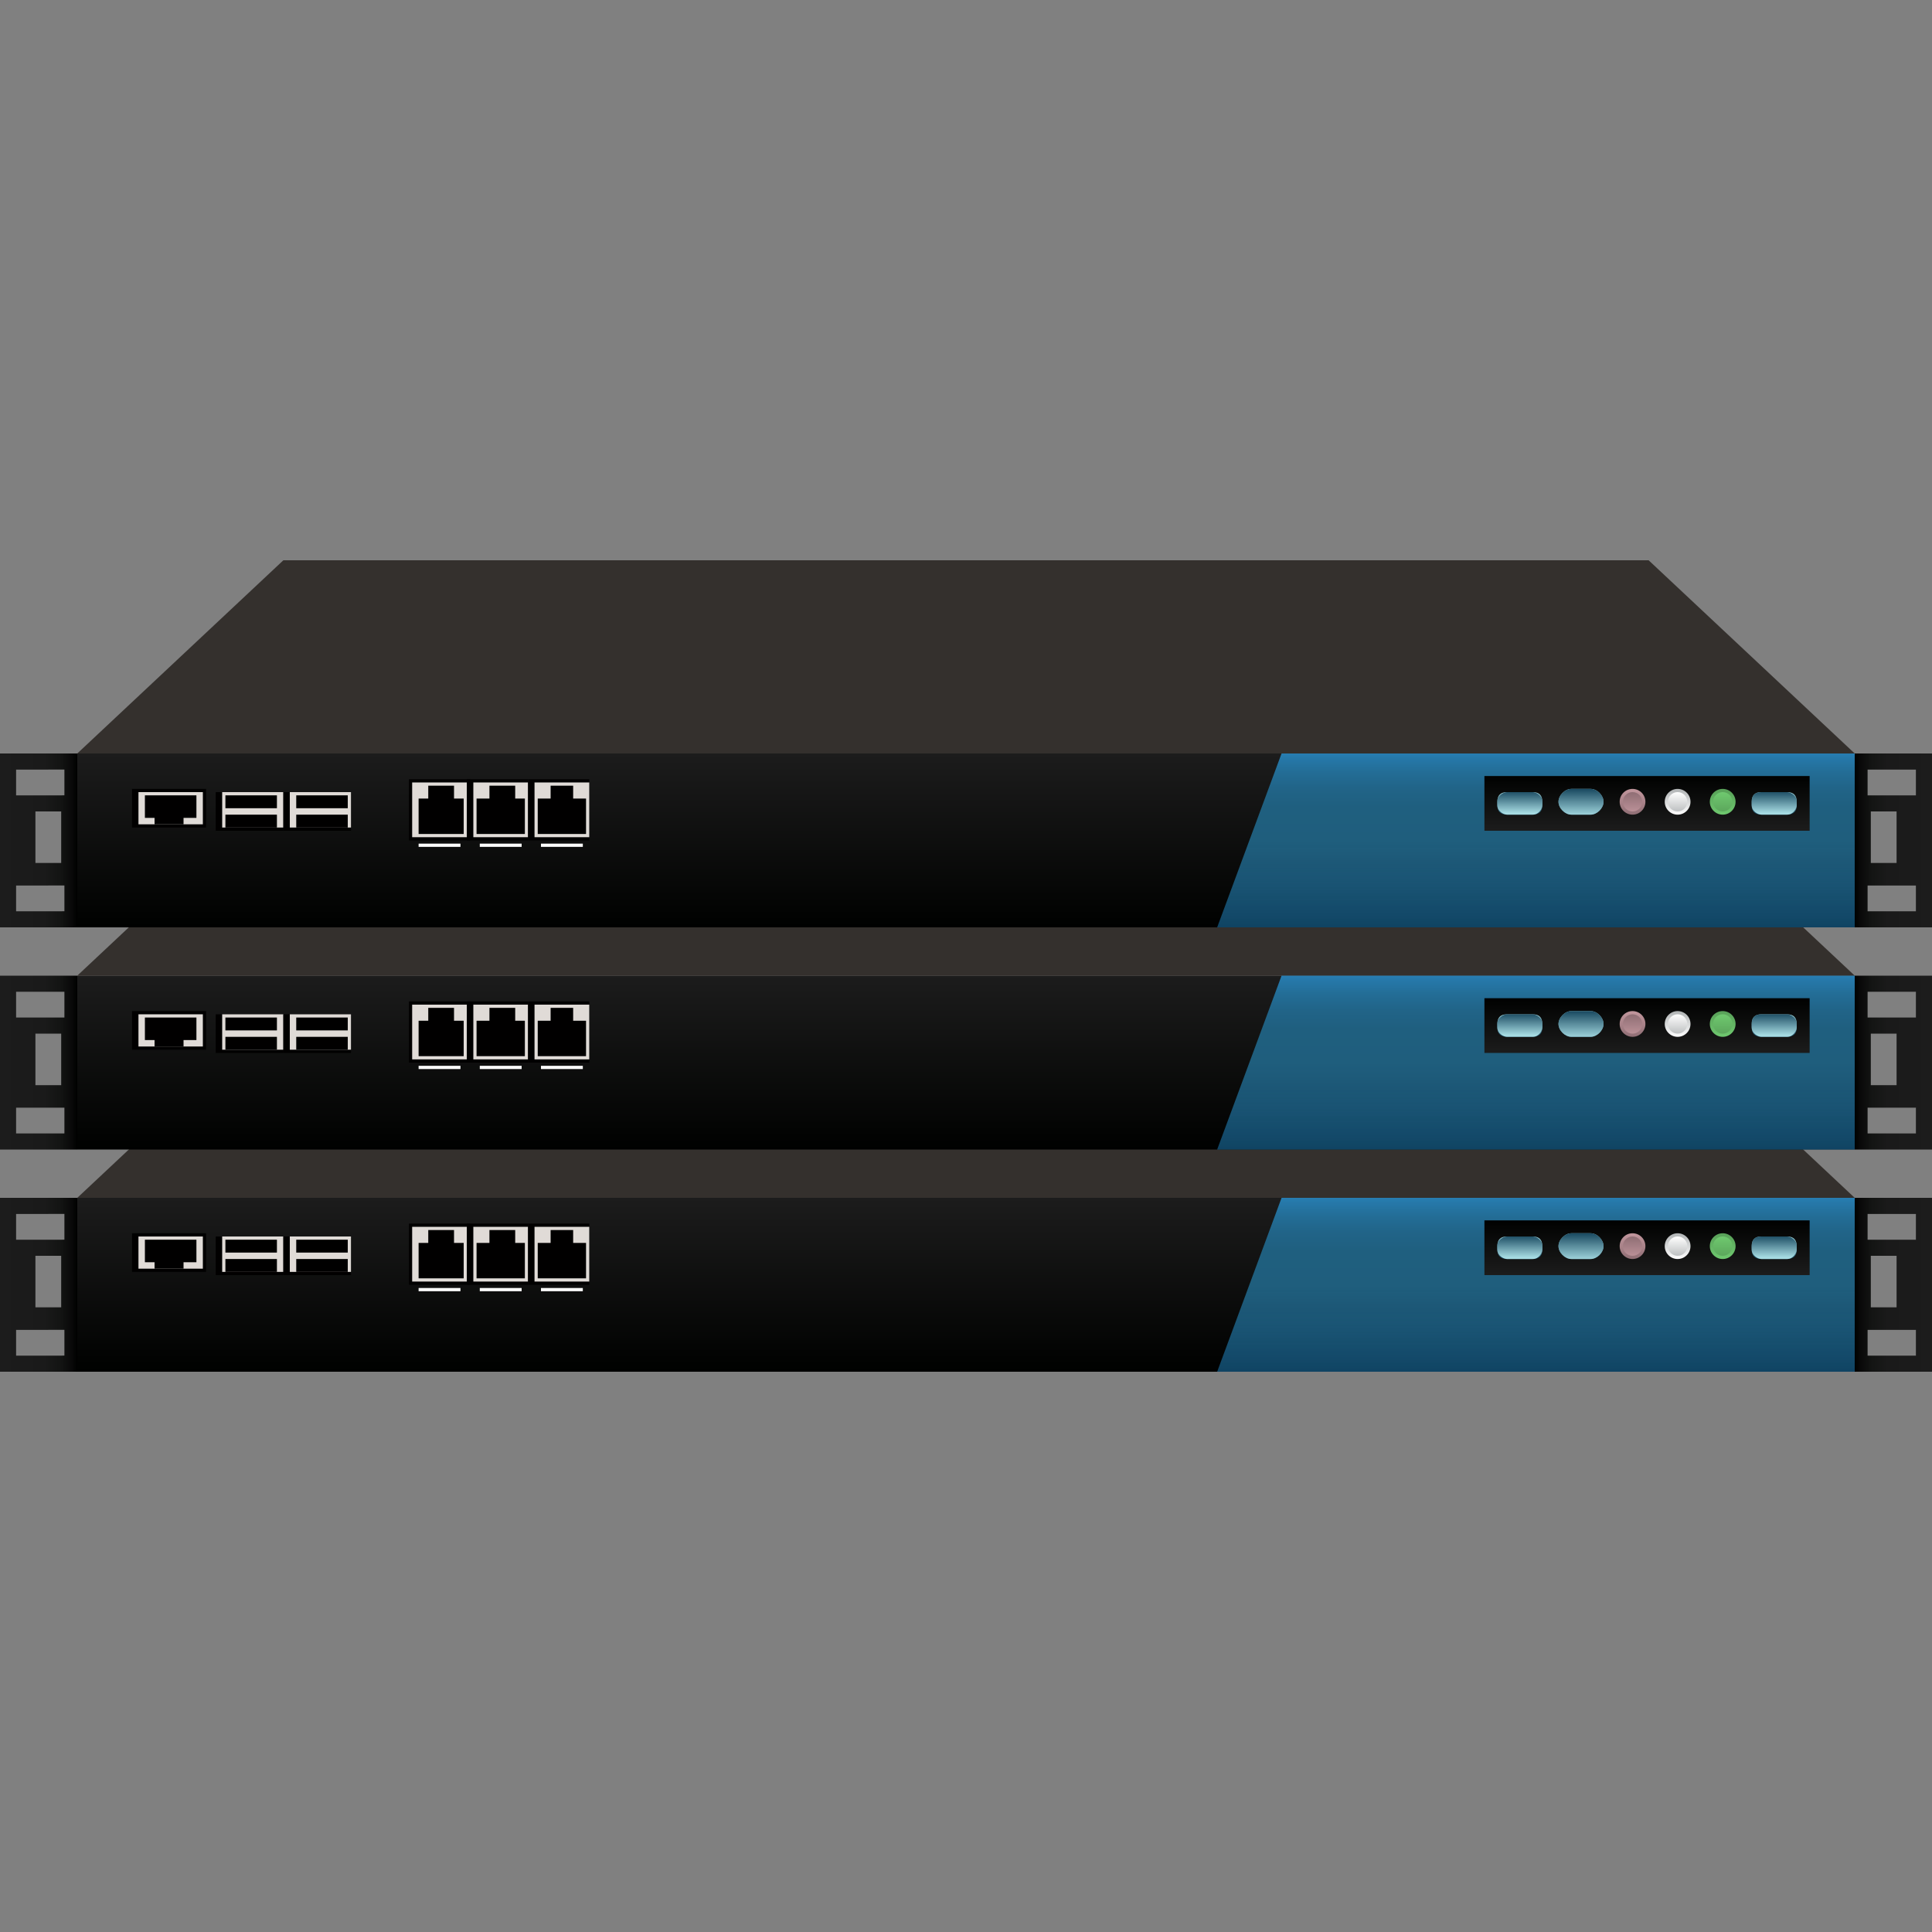 <?xml version="1.0" encoding="utf-8"?>
<!-- Generator: Adobe Illustrator 18.1.0, SVG Export Plug-In . SVG Version: 6.00 Build 0)  -->
<svg version="1.1" id="图层_1" xmlns="http://www.w3.org/2000/svg" xmlns:xlink="http://www.w3.org/1999/xlink" x="0px" y="0px"
	 width="60px" height="60px" viewBox="10 -10 60 60" style="enable-background:new 10 -10 60 60;" xml:space="preserve">
<rect x="10" y="-10" width="60" height="60" fill="#808080" stroke="none"/>
<style type="text/css">
	.st0{fill:url(#SVGID_1_);}
	.st1{fill:#34302D;}
	.st2{fill:url(#SVGID_2_);}
	.st3{fill:url(#SVGID_3_);}
	.st4{fill:url(#SVGID_4_);}
	.st5{fill:#010000;}
	.st6{fill:#E0DBD7;}
	.st7{fill:#FFFFFF;}
	.st8{fill:url(#SVGID_5_);}
	.st9{fill:url(#SVGID_6_);}
	.st10{fill:url(#SVGID_7_);}
	.st11{fill:url(#SVGID_8_);}
	.st12{fill:url(#SVGID_9_);}
	.st13{fill:url(#SVGID_10_);}
	.st14{fill:url(#SVGID_11_);}
	.st15{fill:url(#SVGID_12_);}
	.st16{fill:url(#SVGID_13_);}
	.st17{fill:url(#SVGID_14_);}
	.st18{fill:url(#SVGID_15_);}
	.st19{fill:url(#SVGID_16_);}
	.st20{fill:url(#SVGID_17_);}
	.st21{fill:url(#SVGID_18_);}
	.st22{fill:url(#SVGID_19_);}
	.st23{fill:url(#SVGID_20_);}
	.st24{fill:url(#SVGID_21_);}
	.st25{fill:url(#SVGID_22_);}
	.st26{fill:url(#SVGID_23_);}
	.st27{fill:url(#SVGID_24_);}
	.st28{fill:url(#SVGID_25_);}
	.st29{fill:url(#SVGID_26_);}
	.st30{fill:url(#SVGID_27_);}
	.st31{fill:url(#SVGID_28_);}
	.st32{fill:url(#SVGID_29_);}
	.st33{fill:url(#SVGID_30_);}
	.st34{fill:url(#SVGID_31_);}
	.st35{fill:url(#SVGID_32_);}
	.st36{fill:url(#SVGID_33_);}
	.st37{fill:url(#SVGID_34_);}
	.st38{fill:url(#SVGID_35_);}
	.st39{fill:url(#SVGID_36_);}
	.st40{fill:url(#SVGID_37_);}
	.st41{fill:url(#SVGID_38_);}
	.st42{fill:url(#SVGID_39_);}
	.st43{fill:url(#SVGID_40_);}
	.st44{fill:url(#SVGID_41_);}
	.st45{fill:url(#SVGID_42_);}
	.st46{fill:url(#SVGID_43_);}
	.st47{fill:url(#SVGID_44_);}
	.st48{fill:url(#SVGID_45_);}
	.st49{fill:url(#SVGID_46_);}
	.st50{fill:url(#SVGID_47_);}
	.st51{fill:url(#SVGID_48_);}
	.st52{fill:url(#SVGID_49_);}
	.st53{fill:url(#SVGID_50_);}
	.st54{fill:url(#SVGID_51_);}
</style>
<g>
	<g>
		
			<linearGradient id="SVGID_1_" gradientUnits="userSpaceOnUse" x1="40" y1="7.39" x2="40" y2="12.806" gradientTransform="matrix(1 0 0 -1 0 40)">
			<stop  offset="0" style="stop-color:#000100"/>
			<stop  offset="1" style="stop-color:#1C1C1C"/>
		</linearGradient>
		<rect x="12.4" y="27.2" class="st0" width="55.2" height="5.4"/>
		<polygon class="st1" points="67.6,27.2 12.4,27.2 18.8,21.2 61.2,21.2 		"/>
		
			<linearGradient id="SVGID_2_" gradientUnits="userSpaceOnUse" x1="10" y1="10.1" x2="12.393" y2="10.1" gradientTransform="matrix(1 0 0 -1 0 40)">
			<stop  offset="0" style="stop-color:#1C1C1C"/>
			<stop  offset="0.581" style="stop-color:#1A1A1A"/>
			<stop  offset="0.79" style="stop-color:#131413"/>
			<stop  offset="0.939" style="stop-color:#080808"/>
			<stop  offset="1" style="stop-color:#000100"/>
		</linearGradient>
		<path class="st2" d="M10,27.2v5.4h2.4v-5.4C12.4,27.2,10,27.2,10,27.2z M11.9,32.1h-1.4v-0.8H12v0.8H11.9z M11.9,30.6h-0.8V29h0.8
			C11.9,29,11.9,30.6,11.9,30.6z M11.9,28.5h-1.4v-0.8H12v0.8H11.9z"/>
		
			<linearGradient id="SVGID_3_" gradientUnits="userSpaceOnUse" x1="80.4" y1="10.1" x2="82.793" y2="10.1" gradientTransform="matrix(-1 0 0 -1 150.4 40)">
			<stop  offset="0" style="stop-color:#1C1C1C"/>
			<stop  offset="0.581" style="stop-color:#1A1A1A"/>
			<stop  offset="0.79" style="stop-color:#131413"/>
			<stop  offset="0.939" style="stop-color:#080808"/>
			<stop  offset="1" style="stop-color:#000100"/>
		</linearGradient>
		<path class="st3" d="M67.6,27.2v5.4H70v-5.4C70,27.2,67.6,27.2,67.6,27.2z M68,32.1v-0.8h1.5v0.8H68L68,32.1z M68.1,29h0.8v1.6
			h-0.8C68.1,30.6,68.1,29,68.1,29z M68,28.5v-0.8h1.5v0.8H68L68,28.5z"/>
		
			<linearGradient id="SVGID_4_" gradientUnits="userSpaceOnUse" x1="57.7" y1="7.39" x2="57.7" y2="12.806" gradientTransform="matrix(1 0 0 -1 0 40)">
			<stop  offset="0" style="stop-color:#1D7AB3;stop-opacity:0.55"/>
			<stop  offset="0.179" style="stop-color:#1E6D9A;stop-opacity:0.711"/>
			<stop  offset="0.373" style="stop-color:#1F6285;stop-opacity:0.885"/>
			<stop  offset="0.5" style="stop-color:#1F5E7D"/>
			<stop  offset="0.692" style="stop-color:#1F5F7F"/>
			<stop  offset="0.802" style="stop-color:#216488"/>
			<stop  offset="0.892" style="stop-color:#236D96"/>
			<stop  offset="0.971" style="stop-color:#2678A9"/>
			<stop  offset="1" style="stop-color:#277EB3"/>
		</linearGradient>
		<polygon class="st4" points="67.6,27.2 67.6,32.6 47.8,32.6 49.8,27.2 		"/>
		<g>
			<g>
				<g>
					<rect x="22.7" y="28" class="st5" width="1.9" height="1.9"/>
					<rect x="22.8" y="28.1" class="st6" width="1.7" height="1.7"/>
					<g>
						<polygon class="st5" points="24.1,28.6 24.1,28.2 23.3,28.2 23.3,28.6 23,28.6 23,29.7 24.4,29.7 24.4,28.6 						"/>
					</g>
				</g>
				<g>
					<rect x="24.5" y="28" class="st5" width="1.9" height="1.9"/>
					<rect x="24.7" y="28.1" class="st6" width="1.7" height="1.7"/>
					<g>
						<polygon class="st5" points="26,28.6 26,28.2 25.2,28.2 25.2,28.6 24.8,28.6 24.8,29.7 26.3,29.7 26.3,28.6 						"/>
					</g>
				</g>
				<g>
					<rect x="26.4" y="28" class="st5" width="1.9" height="1.9"/>
					<rect x="26.6" y="28.1" class="st6" width="1.7" height="1.7"/>
					<g>
						<polygon class="st5" points="27.8,28.6 27.8,28.2 27.1,28.2 27.1,28.6 26.7,28.6 26.7,29.7 28.2,29.7 28.2,28.6 						"/>
					</g>
				</g>
			</g>
			<g>
				<g>
					<rect x="14.1" y="28.3" class="st5" width="2.3" height="1.2"/>
					<rect x="14.3" y="28.4" class="st6" width="2" height="1"/>
					<g>
						<polygon class="st5" points="14.8,29.2 14.8,29.4 15.7,29.4 15.7,29.2 16.1,29.2 16.1,28.5 14.5,28.5 14.5,29.2 						"/>
					</g>
				</g>
				<g>
					<rect x="16.7" y="28.4" class="st5" width="2.1" height="1.2"/>
					<rect x="16.9" y="28.4" class="st6" width="1.9" height="1.1"/>
					<g>
						<rect x="17" y="28.5" class="st5" width="1.6" height="0.4"/>
						<rect x="17" y="29.1" class="st5" width="1.6" height="0.4"/>
					</g>
				</g>
				<g>
					<rect x="18.8" y="28.4" class="st5" width="2.1" height="1.2"/>
					<rect x="19" y="28.4" class="st6" width="1.9" height="1.1"/>
					<g>
						<rect x="19.2" y="28.5" class="st5" width="1.6" height="0.4"/>
						<rect x="19.2" y="29.1" class="st5" width="1.6" height="0.4"/>
					</g>
				</g>
			</g>
			<rect x="23" y="30" class="st7" width="1.3" height="0.1"/>
			<rect x="24.9" y="30" class="st7" width="1.3" height="0.1"/>
			<rect x="26.8" y="30" class="st7" width="1.3" height="0.1"/>
			<path d="M50.9,28"/>
			<g>
				
					<linearGradient id="SVGID_5_" gradientUnits="userSpaceOnUse" x1="61.15" y1="10.403" x2="61.15" y2="12.125" gradientTransform="matrix(1 0 0 -1 0 40)">
					<stop  offset="0" style="stop-color:#1C1C1C"/>
					<stop  offset="1" style="stop-color:#000100"/>
				</linearGradient>
				<rect x="56.1" y="27.9" class="st8" width="10.1" height="1.7"/>
				<g>
					<g>
						<g>
							
								<linearGradient id="SVGID_6_" gradientUnits="userSpaceOnUse" x1="57.2" y1="10.935" x2="57.2" y2="11.64" gradientTransform="matrix(1 0 0 -1 0 40)">
								<stop  offset="0" style="stop-color:#1B4B62"/>
								<stop  offset="1" style="stop-color:#A6DBE2"/>
							</linearGradient>
							<path class="st9" d="M56.8,28.4h0.8c0.2,0,0.3,0.1,0.3,0.3v0.1c0,0.2-0.1,0.3-0.3,0.3h-0.8c-0.2,0-0.3-0.1-0.3-0.3v-0.1
								C56.5,28.5,56.6,28.4,56.8,28.4z"/>
						</g>
						<g>
							
								<linearGradient id="SVGID_7_" gradientUnits="userSpaceOnUse" x1="57.2" y1="10.951" x2="57.2" y2="11.625" gradientTransform="matrix(1 0 0 -1 0 40)">
								<stop  offset="0" style="stop-color:#A6DBE2"/>
								<stop  offset="1" style="stop-color:#1B4B62"/>
							</linearGradient>
							<path class="st10" d="M56.8,28.4h0.8c0.1,0,0.3,0.1,0.3,0.3v0.1c0,0.1-0.1,0.3-0.3,0.3h-0.8c-0.1,0-0.3-0.1-0.3-0.3v-0.1
								C56.5,28.5,56.7,28.4,56.8,28.4z"/>
						</g>
					</g>
					<g>
						<g>
							
								<linearGradient id="SVGID_8_" gradientUnits="userSpaceOnUse" x1="65.1" y1="10.935" x2="65.1" y2="11.64" gradientTransform="matrix(1 0 0 -1 0 40)">
								<stop  offset="0" style="stop-color:#1B4B62"/>
								<stop  offset="1" style="stop-color:#A6DBE2"/>
							</linearGradient>
							<path class="st11" d="M64.7,28.4h0.8c0.2,0,0.3,0.1,0.3,0.3v0.1c0,0.2-0.1,0.3-0.3,0.3h-0.8c-0.2,0-0.3-0.1-0.3-0.3v-0.1
								C64.4,28.5,64.5,28.4,64.7,28.4z"/>
						</g>
						<g>
							
								<linearGradient id="SVGID_9_" gradientUnits="userSpaceOnUse" x1="65.1" y1="10.951" x2="65.1" y2="11.625" gradientTransform="matrix(1 0 0 -1 0 40)">
								<stop  offset="0" style="stop-color:#A6DBE2"/>
								<stop  offset="1" style="stop-color:#1B4B62"/>
							</linearGradient>
							<path class="st12" d="M64.7,28.4h0.8c0.1,0,0.3,0.1,0.3,0.3v0.1c0,0.1-0.1,0.3-0.3,0.3h-0.8c-0.1,0-0.3-0.1-0.3-0.3v-0.1
								C64.4,28.5,64.5,28.4,64.7,28.4z"/>
						</g>
					</g>
					<g>
						<g>
							<g>
								
									<linearGradient id="SVGID_10_" gradientUnits="userSpaceOnUse" x1="59.1" y1="10.816" x2="59.1" y2="11.712" gradientTransform="matrix(1 0 0 -1 0 40)">
									<stop  offset="0" style="stop-color:#1B4B62"/>
									<stop  offset="1" style="stop-color:#A6DBE2"/>
								</linearGradient>
								<path class="st13" d="M58.8,28.3h0.6c0.2,0,0.4,0.2,0.4,0.4l0,0c0,0.2-0.2,0.4-0.4,0.4h-0.6c-0.2,0-0.4-0.2-0.4-0.4l0,0
									C58.4,28.5,58.6,28.3,58.8,28.3z"/>
							</g>
						</g>
						<g>
							<g>
								
									<linearGradient id="SVGID_11_" gradientUnits="userSpaceOnUse" x1="59.1" y1="10.843" x2="59.1" y2="11.685" gradientTransform="matrix(1 0 0 -1 0 40)">
									<stop  offset="0" style="stop-color:#A6DBE2"/>
									<stop  offset="1" style="stop-color:#1B4B62"/>
								</linearGradient>
								<path class="st14" d="M58.8,28.3h0.6c0.2,0,0.4,0.2,0.4,0.4l0,0c0,0.2-0.2,0.4-0.4,0.4h-0.6c-0.2,0-0.4-0.2-0.4-0.4l0,0
									C58.4,28.5,58.6,28.3,58.8,28.3z"/>
							</g>
						</g>
					</g>
					<g>
						
							<linearGradient id="SVGID_12_" gradientUnits="userSpaceOnUse" x1="60.7" y1="10.888" x2="60.7" y2="11.64" gradientTransform="matrix(1 0 0 -1 0 40)">
							<stop  offset="0" style="stop-color:#8F6E74"/>
							<stop  offset="1" style="stop-color:#BF949B"/>
						</linearGradient>
						<circle class="st15" cx="60.7" cy="28.7" r="0.4"/>
						
							<linearGradient id="SVGID_13_" gradientUnits="userSpaceOnUse" x1="60.7" y1="10.927" x2="60.7" y2="11.601" gradientTransform="matrix(1 0 0 -1 0 40)">
							<stop  offset="0" style="stop-color:#BF949B"/>
							<stop  offset="1" style="stop-color:#8F6E74"/>
						</linearGradient>
						<circle class="st16" cx="60.7" cy="28.7" r="0.3"/>
					</g>
					<g>
						
							<linearGradient id="SVGID_14_" gradientUnits="userSpaceOnUse" x1="62.1" y1="10.888" x2="62.1" y2="11.64" gradientTransform="matrix(1 0 0 -1 0 40)">
							<stop  offset="0" style="stop-color:#FFFFFF"/>
							<stop  offset="1" style="stop-color:#B6B9BA"/>
						</linearGradient>
						<circle class="st17" cx="62.1" cy="28.7" r="0.4"/>
						
							<linearGradient id="SVGID_15_" gradientUnits="userSpaceOnUse" x1="62.1" y1="10.927" x2="62.1" y2="11.601" gradientTransform="matrix(1 0 0 -1 0 40)">
							<stop  offset="0" style="stop-color:#B6B9BA"/>
							<stop  offset="1" style="stop-color:#FFFFFF"/>
						</linearGradient>
						<circle class="st18" cx="62.1" cy="28.7" r="0.3"/>
					</g>
					<g>
						
							<linearGradient id="SVGID_16_" gradientUnits="userSpaceOnUse" x1="63.5" y1="10.888" x2="63.5" y2="11.64" gradientTransform="matrix(1 0 0 -1 0 40)">
							<stop  offset="0" style="stop-color:#6FC96F"/>
							<stop  offset="1" style="stop-color:#5AA35A"/>
						</linearGradient>
						<circle class="st19" cx="63.5" cy="28.7" r="0.4"/>
						
							<linearGradient id="SVGID_17_" gradientUnits="userSpaceOnUse" x1="63.5" y1="10.927" x2="63.5" y2="11.601" gradientTransform="matrix(1 0 0 -1 0 40)">
							<stop  offset="0" style="stop-color:#5AA35A"/>
							<stop  offset="1" style="stop-color:#6FC96F"/>
						</linearGradient>
						<circle class="st20" cx="63.5" cy="28.7" r="0.3"/>
					</g>
				</g>
			</g>
		</g>
	</g>
	<g>
		
			<linearGradient id="SVGID_18_" gradientUnits="userSpaceOnUse" x1="40" y1="14.29" x2="40" y2="19.706" gradientTransform="matrix(1 0 0 -1 0 40)">
			<stop  offset="0" style="stop-color:#000100"/>
			<stop  offset="1" style="stop-color:#1C1C1C"/>
		</linearGradient>
		<rect x="12.4" y="20.3" class="st21" width="55.2" height="5.4"/>
		<polygon class="st1" points="67.6,20.3 12.4,20.3 18.8,14.3 61.2,14.3 		"/>
		
			<linearGradient id="SVGID_19_" gradientUnits="userSpaceOnUse" x1="10" y1="17" x2="12.393" y2="17" gradientTransform="matrix(1 0 0 -1 0 40)">
			<stop  offset="0" style="stop-color:#1C1C1C"/>
			<stop  offset="0.581" style="stop-color:#1A1A1A"/>
			<stop  offset="0.79" style="stop-color:#131413"/>
			<stop  offset="0.939" style="stop-color:#080808"/>
			<stop  offset="1" style="stop-color:#000100"/>
		</linearGradient>
		<path class="st22" d="M10,20.3v5.4h2.4v-5.4C12.4,20.3,10,20.3,10,20.3z M11.9,25.2h-1.4v-0.8H12v0.8H11.9z M11.9,23.7h-0.8v-1.6
			h0.8C11.9,22.1,11.9,23.7,11.9,23.7z M11.9,21.6h-1.4v-0.8H12v0.8H11.9z"/>
		
			<linearGradient id="SVGID_20_" gradientUnits="userSpaceOnUse" x1="80.4" y1="17" x2="82.793" y2="17" gradientTransform="matrix(-1 0 0 -1 150.4 40)">
			<stop  offset="0" style="stop-color:#1C1C1C"/>
			<stop  offset="0.581" style="stop-color:#1A1A1A"/>
			<stop  offset="0.79" style="stop-color:#131413"/>
			<stop  offset="0.939" style="stop-color:#080808"/>
			<stop  offset="1" style="stop-color:#000100"/>
		</linearGradient>
		<path class="st23" d="M67.6,20.3v5.4H70v-5.4C70,20.3,67.6,20.3,67.6,20.3z M68,25.2v-0.8h1.5v0.8H68L68,25.2z M68.1,22.1h0.8v1.6
			h-0.8C68.1,23.7,68.1,22.1,68.1,22.1z M68,21.6v-0.8h1.5v0.8H68L68,21.6z"/>
		
			<linearGradient id="SVGID_21_" gradientUnits="userSpaceOnUse" x1="57.7" y1="14.29" x2="57.7" y2="19.706" gradientTransform="matrix(1 0 0 -1 0 40)">
			<stop  offset="0" style="stop-color:#1D7AB3;stop-opacity:0.55"/>
			<stop  offset="0.179" style="stop-color:#1E6D9A;stop-opacity:0.711"/>
			<stop  offset="0.373" style="stop-color:#1F6285;stop-opacity:0.885"/>
			<stop  offset="0.5" style="stop-color:#1F5E7D"/>
			<stop  offset="0.692" style="stop-color:#1F5F7F"/>
			<stop  offset="0.802" style="stop-color:#216488"/>
			<stop  offset="0.892" style="stop-color:#236D96"/>
			<stop  offset="0.971" style="stop-color:#2678A9"/>
			<stop  offset="1" style="stop-color:#277EB3"/>
		</linearGradient>
		<polygon class="st24" points="67.6,20.3 67.6,25.7 47.8,25.7 49.8,20.3 		"/>
		<g>
			<g>
				<g>
					<rect x="22.7" y="21.1" class="st5" width="1.9" height="1.9"/>
					<rect x="22.8" y="21.2" class="st6" width="1.7" height="1.7"/>
					<g>
						<polygon class="st5" points="24.1,21.7 24.1,21.3 23.3,21.3 23.3,21.7 23,21.7 23,22.8 24.4,22.8 24.4,21.7 						"/>
					</g>
				</g>
				<g>
					<rect x="24.5" y="21.1" class="st5" width="1.9" height="1.9"/>
					<rect x="24.7" y="21.2" class="st6" width="1.7" height="1.7"/>
					<g>
						<polygon class="st5" points="26,21.7 26,21.3 25.2,21.3 25.2,21.7 24.8,21.7 24.8,22.8 26.3,22.8 26.3,21.7 						"/>
					</g>
				</g>
				<g>
					<rect x="26.4" y="21.1" class="st5" width="1.9" height="1.9"/>
					<rect x="26.6" y="21.2" class="st6" width="1.7" height="1.7"/>
					<g>
						<polygon class="st5" points="27.8,21.7 27.8,21.3 27.1,21.3 27.1,21.7 26.7,21.7 26.7,22.8 28.2,22.8 28.2,21.7 						"/>
					</g>
				</g>
			</g>
			<g>
				<g>
					<rect x="14.1" y="21.4" class="st5" width="2.3" height="1.2"/>
					<rect x="14.3" y="21.5" class="st6" width="2" height="1"/>
					<g>
						<polygon class="st5" points="14.8,22.3 14.8,22.5 15.7,22.5 15.7,22.3 16.1,22.3 16.1,21.6 14.5,21.6 14.5,22.3 						"/>
					</g>
				</g>
				<g>
					<rect x="16.7" y="21.5" class="st5" width="2.1" height="1.2"/>
					<rect x="16.9" y="21.5" class="st6" width="1.9" height="1.1"/>
					<g>
						<rect x="17" y="21.6" class="st5" width="1.6" height="0.4"/>
						<rect x="17" y="22.2" class="st5" width="1.6" height="0.4"/>
					</g>
				</g>
				<g>
					<rect x="18.8" y="21.5" class="st5" width="2.1" height="1.2"/>
					<rect x="19" y="21.5" class="st6" width="1.9" height="1.1"/>
					<g>
						<rect x="19.2" y="21.6" class="st5" width="1.6" height="0.4"/>
						<rect x="19.2" y="22.2" class="st5" width="1.6" height="0.4"/>
					</g>
				</g>
			</g>
			<rect x="23" y="23.1" class="st7" width="1.3" height="0.1"/>
			<rect x="24.9" y="23.1" class="st7" width="1.3" height="0.1"/>
			<rect x="26.8" y="23.1" class="st7" width="1.3" height="0.1"/>
			<path d="M50.9,21.1"/>
			<g>
				
					<linearGradient id="SVGID_22_" gradientUnits="userSpaceOnUse" x1="61.15" y1="17.303" x2="61.15" y2="19.025" gradientTransform="matrix(1 0 0 -1 0 40)">
					<stop  offset="0" style="stop-color:#1C1C1C"/>
					<stop  offset="1" style="stop-color:#000100"/>
				</linearGradient>
				<rect x="56.1" y="21" class="st25" width="10.1" height="1.7"/>
				<g>
					<g>
						<g>
							
								<linearGradient id="SVGID_23_" gradientUnits="userSpaceOnUse" x1="57.2" y1="17.835" x2="57.2" y2="18.54" gradientTransform="matrix(1 0 0 -1 0 40)">
								<stop  offset="0" style="stop-color:#1B4B62"/>
								<stop  offset="1" style="stop-color:#A6DBE2"/>
							</linearGradient>
							<path class="st26" d="M56.8,21.5h0.8c0.2,0,0.3,0.1,0.3,0.3v0.1c0,0.2-0.1,0.3-0.3,0.3h-0.8c-0.2,0-0.3-0.1-0.3-0.3v-0.1
								C56.5,21.6,56.6,21.5,56.8,21.5z"/>
						</g>
						<g>
							
								<linearGradient id="SVGID_24_" gradientUnits="userSpaceOnUse" x1="57.2" y1="17.851" x2="57.2" y2="18.525" gradientTransform="matrix(1 0 0 -1 0 40)">
								<stop  offset="0" style="stop-color:#A6DBE2"/>
								<stop  offset="1" style="stop-color:#1B4B62"/>
							</linearGradient>
							<path class="st27" d="M56.8,21.5h0.8c0.1,0,0.3,0.1,0.3,0.3v0.1c0,0.1-0.1,0.3-0.3,0.3h-0.8c-0.1,0-0.3-0.1-0.3-0.3v-0.1
								C56.5,21.6,56.7,21.5,56.8,21.5z"/>
						</g>
					</g>
					<g>
						<g>
							
								<linearGradient id="SVGID_25_" gradientUnits="userSpaceOnUse" x1="65.1" y1="17.835" x2="65.1" y2="18.54" gradientTransform="matrix(1 0 0 -1 0 40)">
								<stop  offset="0" style="stop-color:#1B4B62"/>
								<stop  offset="1" style="stop-color:#A6DBE2"/>
							</linearGradient>
							<path class="st28" d="M64.7,21.5h0.8c0.2,0,0.3,0.1,0.3,0.3v0.1c0,0.2-0.1,0.3-0.3,0.3h-0.8c-0.2,0-0.3-0.1-0.3-0.3v-0.1
								C64.4,21.6,64.5,21.5,64.7,21.5z"/>
						</g>
						<g>
							
								<linearGradient id="SVGID_26_" gradientUnits="userSpaceOnUse" x1="65.1" y1="17.851" x2="65.1" y2="18.525" gradientTransform="matrix(1 0 0 -1 0 40)">
								<stop  offset="0" style="stop-color:#A6DBE2"/>
								<stop  offset="1" style="stop-color:#1B4B62"/>
							</linearGradient>
							<path class="st29" d="M64.7,21.5h0.8c0.1,0,0.3,0.1,0.3,0.3v0.1c0,0.1-0.1,0.3-0.3,0.3h-0.8c-0.1,0-0.3-0.1-0.3-0.3v-0.1
								C64.4,21.6,64.5,21.5,64.7,21.5z"/>
						</g>
					</g>
					<g>
						<g>
							<g>
								
									<linearGradient id="SVGID_27_" gradientUnits="userSpaceOnUse" x1="59.1" y1="17.716" x2="59.1" y2="18.612" gradientTransform="matrix(1 0 0 -1 0 40)">
									<stop  offset="0" style="stop-color:#1B4B62"/>
									<stop  offset="1" style="stop-color:#A6DBE2"/>
								</linearGradient>
								<path class="st30" d="M58.8,21.4h0.6c0.2,0,0.4,0.2,0.4,0.4l0,0c0,0.2-0.2,0.4-0.4,0.4h-0.6c-0.2,0-0.4-0.2-0.4-0.4l0,0
									C58.4,21.6,58.6,21.4,58.8,21.4z"/>
							</g>
						</g>
						<g>
							<g>
								
									<linearGradient id="SVGID_28_" gradientUnits="userSpaceOnUse" x1="59.1" y1="17.743" x2="59.1" y2="18.585" gradientTransform="matrix(1 0 0 -1 0 40)">
									<stop  offset="0" style="stop-color:#A6DBE2"/>
									<stop  offset="1" style="stop-color:#1B4B62"/>
								</linearGradient>
								<path class="st31" d="M58.8,21.4h0.6c0.2,0,0.4,0.2,0.4,0.4l0,0c0,0.2-0.2,0.4-0.4,0.4h-0.6c-0.2,0-0.4-0.2-0.4-0.4l0,0
									C58.4,21.6,58.6,21.4,58.8,21.4z"/>
							</g>
						</g>
					</g>
					<g>
						
							<linearGradient id="SVGID_29_" gradientUnits="userSpaceOnUse" x1="60.7" y1="17.788" x2="60.7" y2="18.54" gradientTransform="matrix(1 0 0 -1 0 40)">
							<stop  offset="0" style="stop-color:#8F6E74"/>
							<stop  offset="1" style="stop-color:#BF949B"/>
						</linearGradient>
						<circle class="st32" cx="60.7" cy="21.8" r="0.4"/>
						
							<linearGradient id="SVGID_30_" gradientUnits="userSpaceOnUse" x1="60.7" y1="17.827" x2="60.7" y2="18.501" gradientTransform="matrix(1 0 0 -1 0 40)">
							<stop  offset="0" style="stop-color:#BF949B"/>
							<stop  offset="1" style="stop-color:#8F6E74"/>
						</linearGradient>
						<circle class="st33" cx="60.7" cy="21.8" r="0.3"/>
					</g>
					<g>
						
							<linearGradient id="SVGID_31_" gradientUnits="userSpaceOnUse" x1="62.1" y1="17.788" x2="62.1" y2="18.54" gradientTransform="matrix(1 0 0 -1 0 40)">
							<stop  offset="0" style="stop-color:#FFFFFF"/>
							<stop  offset="1" style="stop-color:#B6B9BA"/>
						</linearGradient>
						<circle class="st34" cx="62.1" cy="21.8" r="0.4"/>
						
							<linearGradient id="SVGID_32_" gradientUnits="userSpaceOnUse" x1="62.1" y1="17.827" x2="62.1" y2="18.501" gradientTransform="matrix(1 0 0 -1 0 40)">
							<stop  offset="0" style="stop-color:#B6B9BA"/>
							<stop  offset="1" style="stop-color:#FFFFFF"/>
						</linearGradient>
						<circle class="st35" cx="62.1" cy="21.8" r="0.3"/>
					</g>
					<g>
						
							<linearGradient id="SVGID_33_" gradientUnits="userSpaceOnUse" x1="63.5" y1="17.788" x2="63.5" y2="18.54" gradientTransform="matrix(1 0 0 -1 0 40)">
							<stop  offset="0" style="stop-color:#6FC96F"/>
							<stop  offset="1" style="stop-color:#5AA35A"/>
						</linearGradient>
						<circle class="st36" cx="63.5" cy="21.8" r="0.4"/>
						
							<linearGradient id="SVGID_34_" gradientUnits="userSpaceOnUse" x1="63.5" y1="17.827" x2="63.5" y2="18.501" gradientTransform="matrix(1 0 0 -1 0 40)">
							<stop  offset="0" style="stop-color:#5AA35A"/>
							<stop  offset="1" style="stop-color:#6FC96F"/>
						</linearGradient>
						<circle class="st37" cx="63.5" cy="21.8" r="0.3"/>
					</g>
				</g>
			</g>
		</g>
	</g>
	<g>
		
			<linearGradient id="SVGID_35_" gradientUnits="userSpaceOnUse" x1="40" y1="21.19" x2="40" y2="26.606" gradientTransform="matrix(1 0 0 -1 0 40)">
			<stop  offset="0" style="stop-color:#000100"/>
			<stop  offset="1" style="stop-color:#1C1C1C"/>
		</linearGradient>
		<rect x="12.4" y="13.4" class="st38" width="55.2" height="5.4"/>
		<polygon class="st1" points="67.6,13.4 12.4,13.4 18.8,7.4 61.2,7.4 		"/>
		
			<linearGradient id="SVGID_36_" gradientUnits="userSpaceOnUse" x1="10" y1="23.9" x2="12.393" y2="23.9" gradientTransform="matrix(1 0 0 -1 0 40)">
			<stop  offset="0" style="stop-color:#1C1C1C"/>
			<stop  offset="0.581" style="stop-color:#1A1A1A"/>
			<stop  offset="0.79" style="stop-color:#131413"/>
			<stop  offset="0.939" style="stop-color:#080808"/>
			<stop  offset="1" style="stop-color:#000100"/>
		</linearGradient>
		<path class="st39" d="M10,13.4v5.4h2.4v-5.4C12.4,13.4,10,13.4,10,13.4z M11.9,18.3h-1.4v-0.8H12v0.8H11.9z M11.9,16.8h-0.8v-1.6
			h0.8C11.9,15.2,11.9,16.8,11.9,16.8z M11.9,14.7h-1.4v-0.8H12v0.8H11.9z"/>
		
			<linearGradient id="SVGID_37_" gradientUnits="userSpaceOnUse" x1="80.4" y1="23.9" x2="82.793" y2="23.9" gradientTransform="matrix(-1 0 0 -1 150.4 40)">
			<stop  offset="0" style="stop-color:#1C1C1C"/>
			<stop  offset="0.581" style="stop-color:#1A1A1A"/>
			<stop  offset="0.79" style="stop-color:#131413"/>
			<stop  offset="0.939" style="stop-color:#080808"/>
			<stop  offset="1" style="stop-color:#000100"/>
		</linearGradient>
		<path class="st40" d="M67.6,13.4v5.4H70v-5.4C70,13.4,67.6,13.4,67.6,13.4z M68,18.3v-0.8h1.5v0.8H68L68,18.3z M68.1,15.2h0.8v1.6
			h-0.8C68.1,16.8,68.1,15.2,68.1,15.2z M68,14.7v-0.8h1.5v0.8H68L68,14.7z"/>
		
			<linearGradient id="SVGID_38_" gradientUnits="userSpaceOnUse" x1="57.7" y1="21.19" x2="57.7" y2="26.606" gradientTransform="matrix(1 0 0 -1 0 40)">
			<stop  offset="0" style="stop-color:#1D7AB3;stop-opacity:0.55"/>
			<stop  offset="0.179" style="stop-color:#1E6D9A;stop-opacity:0.711"/>
			<stop  offset="0.373" style="stop-color:#1F6285;stop-opacity:0.885"/>
			<stop  offset="0.5" style="stop-color:#1F5E7D"/>
			<stop  offset="0.692" style="stop-color:#1F5F7F"/>
			<stop  offset="0.802" style="stop-color:#216488"/>
			<stop  offset="0.892" style="stop-color:#236D96"/>
			<stop  offset="0.971" style="stop-color:#2678A9"/>
			<stop  offset="1" style="stop-color:#277EB3"/>
		</linearGradient>
		<polygon class="st41" points="67.6,13.4 67.6,18.8 47.8,18.8 49.8,13.4 		"/>
		<g>
			<g>
				<g>
					<rect x="22.7" y="14.2" class="st5" width="1.9" height="1.9"/>
					<rect x="22.8" y="14.3" class="st6" width="1.7" height="1.7"/>
					<g>
						<polygon class="st5" points="24.1,14.8 24.1,14.4 23.3,14.4 23.3,14.8 23,14.8 23,15.9 24.4,15.9 24.4,14.8 						"/>
					</g>
				</g>
				<g>
					<rect x="24.5" y="14.2" class="st5" width="1.9" height="1.9"/>
					<rect x="24.7" y="14.3" class="st6" width="1.7" height="1.7"/>
					<g>
						<polygon class="st5" points="26,14.8 26,14.4 25.2,14.4 25.2,14.8 24.8,14.8 24.8,15.9 26.3,15.9 26.3,14.8 						"/>
					</g>
				</g>
				<g>
					<rect x="26.4" y="14.2" class="st5" width="1.9" height="1.9"/>
					<rect x="26.6" y="14.3" class="st6" width="1.7" height="1.7"/>
					<g>
						<polygon class="st5" points="27.8,14.8 27.8,14.4 27.1,14.4 27.1,14.8 26.7,14.8 26.7,15.9 28.2,15.9 28.2,14.8 						"/>
					</g>
				</g>
			</g>
			<g>
				<g>
					<rect x="14.1" y="14.5" class="st5" width="2.3" height="1.2"/>
					<rect x="14.3" y="14.6" class="st6" width="2" height="1"/>
					<g>
						<polygon class="st5" points="14.8,15.4 14.8,15.6 15.7,15.6 15.7,15.4 16.1,15.4 16.1,14.7 14.5,14.7 14.5,15.4 						"/>
					</g>
				</g>
				<g>
					<rect x="16.7" y="14.6" class="st5" width="2.1" height="1.2"/>
					<rect x="16.9" y="14.6" class="st6" width="1.9" height="1.1"/>
					<g>
						<rect x="17" y="14.7" class="st5" width="1.6" height="0.4"/>
						<rect x="17" y="15.3" class="st5" width="1.6" height="0.4"/>
					</g>
				</g>
				<g>
					<rect x="18.8" y="14.6" class="st5" width="2.1" height="1.2"/>
					<rect x="19" y="14.6" class="st6" width="1.9" height="1.1"/>
					<g>
						<rect x="19.2" y="14.7" class="st5" width="1.6" height="0.4"/>
						<rect x="19.2" y="15.3" class="st5" width="1.6" height="0.4"/>
					</g>
				</g>
			</g>
			<rect x="23" y="16.2" class="st7" width="1.3" height="0.1"/>
			<rect x="24.9" y="16.2" class="st7" width="1.3" height="0.1"/>
			<rect x="26.8" y="16.2" class="st7" width="1.3" height="0.1"/>
			<path d="M50.9,14.2"/>
			<g>
				
					<linearGradient id="SVGID_39_" gradientUnits="userSpaceOnUse" x1="61.15" y1="24.203" x2="61.15" y2="25.925" gradientTransform="matrix(1 0 0 -1 0 40)">
					<stop  offset="0" style="stop-color:#1C1C1C"/>
					<stop  offset="1" style="stop-color:#000100"/>
				</linearGradient>
				<rect x="56.1" y="14.1" class="st42" width="10.1" height="1.7"/>
				<g>
					<g>
						<g>
							
								<linearGradient id="SVGID_40_" gradientUnits="userSpaceOnUse" x1="57.2" y1="24.735" x2="57.2" y2="25.44" gradientTransform="matrix(1 0 0 -1 0 40)">
								<stop  offset="0" style="stop-color:#1B4B62"/>
								<stop  offset="1" style="stop-color:#A6DBE2"/>
							</linearGradient>
							<path class="st43" d="M56.8,14.6h0.8c0.2,0,0.3,0.1,0.3,0.3V15c0,0.2-0.1,0.3-0.3,0.3h-0.8c-0.2,0-0.3-0.1-0.3-0.3v-0.1
								C56.5,14.7,56.6,14.6,56.8,14.6z"/>
						</g>
						<g>
							
								<linearGradient id="SVGID_41_" gradientUnits="userSpaceOnUse" x1="57.2" y1="24.751" x2="57.2" y2="25.425" gradientTransform="matrix(1 0 0 -1 0 40)">
								<stop  offset="0" style="stop-color:#A6DBE2"/>
								<stop  offset="1" style="stop-color:#1B4B62"/>
							</linearGradient>
							<path class="st44" d="M56.8,14.6h0.8c0.1,0,0.3,0.1,0.3,0.3V15c0,0.1-0.1,0.3-0.3,0.3h-0.8c-0.1,0-0.3-0.1-0.3-0.3v-0.1
								C56.5,14.7,56.7,14.6,56.8,14.6z"/>
						</g>
					</g>
					<g>
						<g>
							
								<linearGradient id="SVGID_42_" gradientUnits="userSpaceOnUse" x1="65.1" y1="24.735" x2="65.1" y2="25.44" gradientTransform="matrix(1 0 0 -1 0 40)">
								<stop  offset="0" style="stop-color:#1B4B62"/>
								<stop  offset="1" style="stop-color:#A6DBE2"/>
							</linearGradient>
							<path class="st45" d="M64.7,14.6h0.8c0.2,0,0.3,0.1,0.3,0.3V15c0,0.2-0.1,0.3-0.3,0.3h-0.8c-0.2,0-0.3-0.1-0.3-0.3v-0.1
								C64.4,14.7,64.5,14.6,64.7,14.6z"/>
						</g>
						<g>
							
								<linearGradient id="SVGID_43_" gradientUnits="userSpaceOnUse" x1="65.1" y1="24.751" x2="65.1" y2="25.425" gradientTransform="matrix(1 0 0 -1 0 40)">
								<stop  offset="0" style="stop-color:#A6DBE2"/>
								<stop  offset="1" style="stop-color:#1B4B62"/>
							</linearGradient>
							<path class="st46" d="M64.7,14.6h0.8c0.1,0,0.3,0.1,0.3,0.3V15c0,0.1-0.1,0.3-0.3,0.3h-0.8c-0.1,0-0.3-0.1-0.3-0.3v-0.1
								C64.4,14.7,64.5,14.6,64.7,14.6z"/>
						</g>
					</g>
					<g>
						<g>
							<g>
								
									<linearGradient id="SVGID_44_" gradientUnits="userSpaceOnUse" x1="59.1" y1="24.616" x2="59.1" y2="25.512" gradientTransform="matrix(1 0 0 -1 0 40)">
									<stop  offset="0" style="stop-color:#1B4B62"/>
									<stop  offset="1" style="stop-color:#A6DBE2"/>
								</linearGradient>
								<path class="st47" d="M58.8,14.5h0.6c0.2,0,0.4,0.2,0.4,0.4l0,0c0,0.2-0.2,0.4-0.4,0.4h-0.6c-0.2,0-0.4-0.2-0.4-0.4l0,0
									C58.4,14.7,58.6,14.5,58.8,14.5z"/>
							</g>
						</g>
						<g>
							<g>
								
									<linearGradient id="SVGID_45_" gradientUnits="userSpaceOnUse" x1="59.1" y1="24.643" x2="59.1" y2="25.485" gradientTransform="matrix(1 0 0 -1 0 40)">
									<stop  offset="0" style="stop-color:#A6DBE2"/>
									<stop  offset="1" style="stop-color:#1B4B62"/>
								</linearGradient>
								<path class="st48" d="M58.8,14.5h0.6c0.2,0,0.4,0.2,0.4,0.4l0,0c0,0.2-0.2,0.4-0.4,0.4h-0.6c-0.2,0-0.4-0.2-0.4-0.4l0,0
									C58.4,14.7,58.6,14.5,58.8,14.5z"/>
							</g>
						</g>
					</g>
					<g>
						
							<linearGradient id="SVGID_46_" gradientUnits="userSpaceOnUse" x1="60.7" y1="24.688" x2="60.7" y2="25.44" gradientTransform="matrix(1 0 0 -1 0 40)">
							<stop  offset="0" style="stop-color:#8F6E74"/>
							<stop  offset="1" style="stop-color:#BF949B"/>
						</linearGradient>
						<circle class="st49" cx="60.7" cy="14.9" r="0.4"/>
						
							<linearGradient id="SVGID_47_" gradientUnits="userSpaceOnUse" x1="60.7" y1="24.727" x2="60.7" y2="25.401" gradientTransform="matrix(1 0 0 -1 0 40)">
							<stop  offset="0" style="stop-color:#BF949B"/>
							<stop  offset="1" style="stop-color:#8F6E74"/>
						</linearGradient>
						<circle class="st50" cx="60.7" cy="14.9" r="0.3"/>
					</g>
					<g>
						
							<linearGradient id="SVGID_48_" gradientUnits="userSpaceOnUse" x1="62.1" y1="24.688" x2="62.1" y2="25.44" gradientTransform="matrix(1 0 0 -1 0 40)">
							<stop  offset="0" style="stop-color:#FFFFFF"/>
							<stop  offset="1" style="stop-color:#B6B9BA"/>
						</linearGradient>
						<circle class="st51" cx="62.1" cy="14.9" r="0.4"/>
						
							<linearGradient id="SVGID_49_" gradientUnits="userSpaceOnUse" x1="62.1" y1="24.727" x2="62.1" y2="25.401" gradientTransform="matrix(1 0 0 -1 0 40)">
							<stop  offset="0" style="stop-color:#B6B9BA"/>
							<stop  offset="1" style="stop-color:#FFFFFF"/>
						</linearGradient>
						<circle class="st52" cx="62.1" cy="14.9" r="0.3"/>
					</g>
					<g>
						
							<linearGradient id="SVGID_50_" gradientUnits="userSpaceOnUse" x1="63.5" y1="24.688" x2="63.5" y2="25.44" gradientTransform="matrix(1 0 0 -1 0 40)">
							<stop  offset="0" style="stop-color:#6FC96F"/>
							<stop  offset="1" style="stop-color:#5AA35A"/>
						</linearGradient>
						<circle class="st53" cx="63.5" cy="14.9" r="0.4"/>
						
							<linearGradient id="SVGID_51_" gradientUnits="userSpaceOnUse" x1="63.5" y1="24.727" x2="63.5" y2="25.401" gradientTransform="matrix(1 0 0 -1 0 40)">
							<stop  offset="0" style="stop-color:#5AA35A"/>
							<stop  offset="1" style="stop-color:#6FC96F"/>
						</linearGradient>
						<circle class="st54" cx="63.5" cy="14.9" r="0.3"/>
					</g>
				</g>
			</g>
		</g>
	</g>
</g>
</svg>
